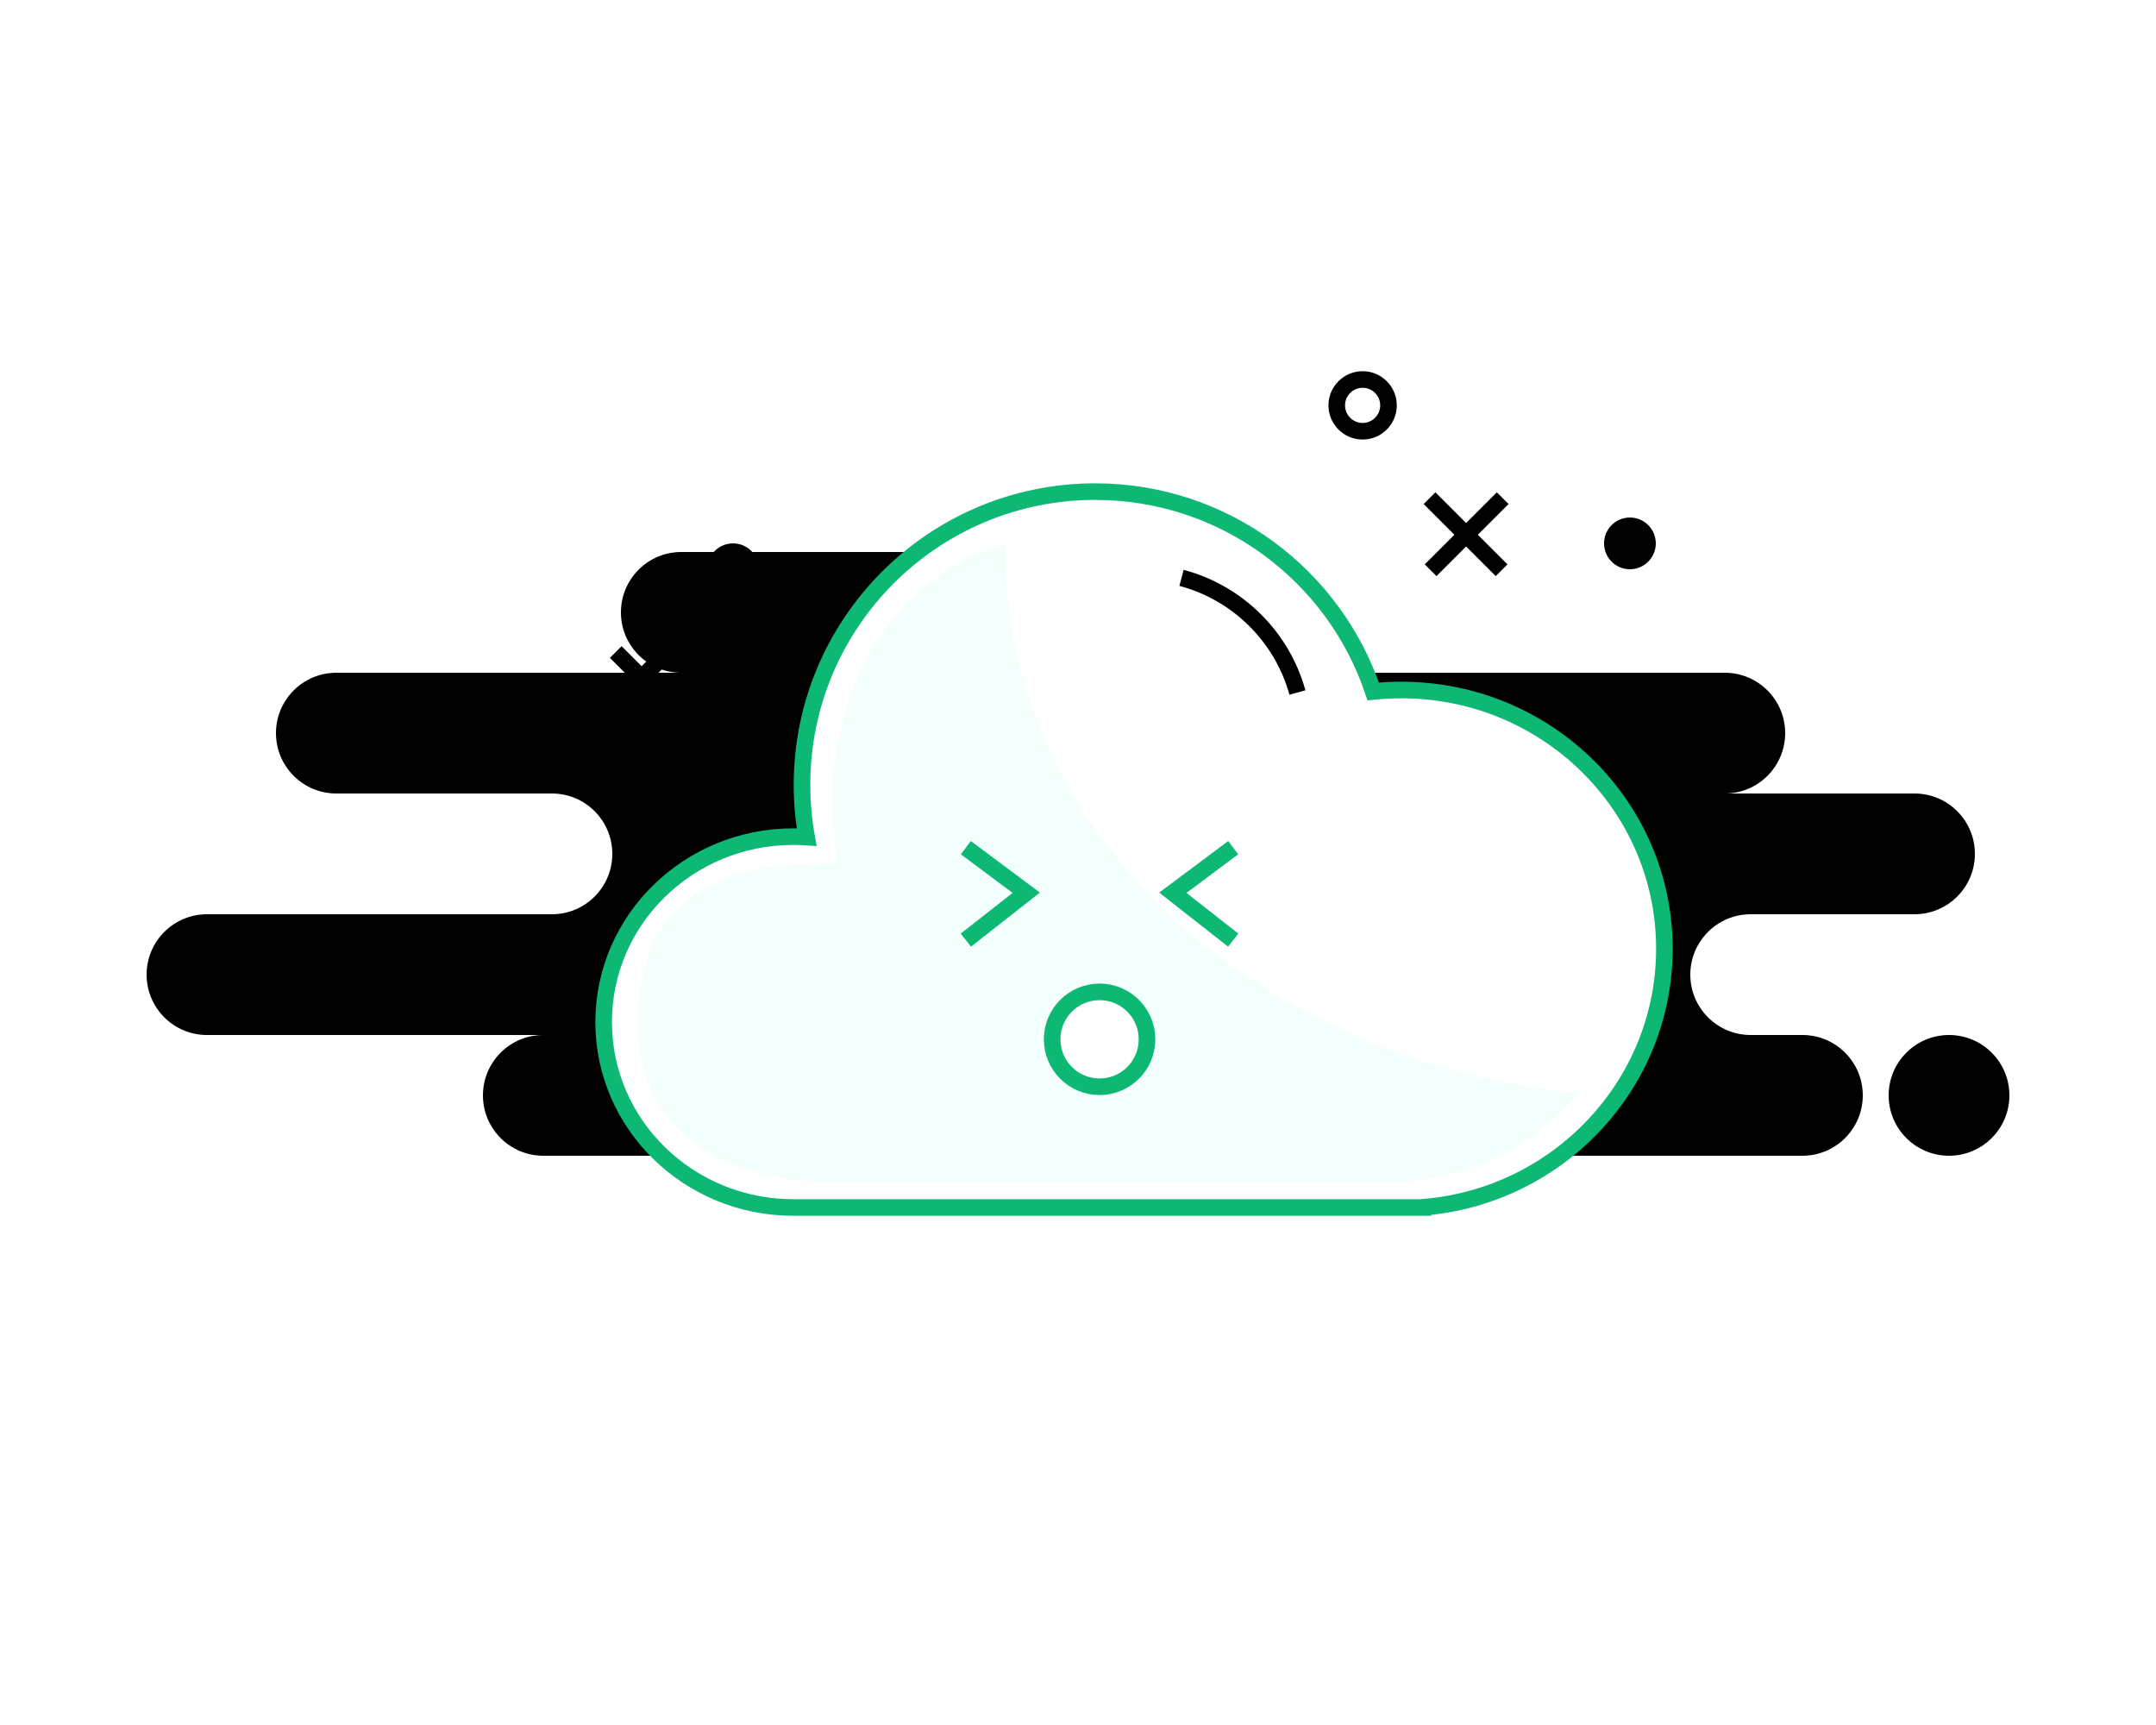 <svg width="130" height="104" viewBox="0 0 130 104" fill="none" xmlns="http://www.w3.org/2000/svg">
<rect width="130" height="104" fill="white"/>
<path fillRule="evenodd" clipRule="evenodd" d="M32.76 69.68H80.08C80.348 69.68 80.609 69.651 80.86 69.597C81.111 69.651 81.372 69.68 81.64 69.68H108.68C110.69 69.68 112.32 68.051 112.32 66.04C112.32 64.03 110.69 62.4 108.68 62.4H105.56C103.55 62.4 101.92 60.771 101.92 58.76C101.92 56.75 103.55 55.12 105.56 55.12H115.44C117.45 55.12 119.08 53.491 119.08 51.48C119.08 49.47 117.45 47.84 115.44 47.84H104C106.01 47.84 107.64 46.211 107.64 44.2C107.64 42.19 106.01 40.56 104 40.56H70.72C72.73 40.56 74.36 38.931 74.36 36.92C74.36 34.91 72.73 33.28 70.72 33.28H41.08C39.069 33.28 37.44 34.91 37.44 36.92C37.44 38.931 39.069 40.56 41.08 40.56H20.28C18.27 40.56 16.64 42.19 16.64 44.2C16.64 46.211 18.27 47.84 20.28 47.84H33.28C35.29 47.84 36.92 49.47 36.92 51.48C36.92 53.491 35.29 55.12 33.28 55.12H12.48C10.47 55.12 8.84 56.75 8.84 58.76C8.84 60.771 10.47 62.4 12.48 62.4H32.76C30.75 62.4 29.12 64.03 29.12 66.04C29.12 68.051 30.75 69.68 32.76 69.68ZM117.52 69.68C119.53 69.68 121.16 68.051 121.16 66.04C121.16 64.03 119.53 62.4 117.52 62.4C115.51 62.4 113.88 64.03 113.88 66.04C113.88 68.051 115.51 69.68 117.52 69.68Z" fill="url(#paint0_linear_1425_99275)"/>
<path fillRule="evenodd" clipRule="evenodd" d="M47.838 72.8C41.52 72.8 36.398 67.794 36.398 61.62C36.398 55.445 41.52 50.44 47.838 50.44C48.107 50.44 48.374 50.449 48.638 50.467C48.454 49.445 48.358 48.394 48.358 47.32C48.358 37.555 56.274 29.64 66.038 29.64C73.834 29.64 80.451 34.685 82.802 41.688C83.36 41.63 83.925 41.6 84.498 41.6C93.258 41.6 100.358 48.584 100.358 57.2C100.358 65.385 93.95 72.138 85.798 72.788V72.8H56.422H47.838ZM54.076 72.8H50.455Z" fill="white"/>
<path d="M54.076 72.8H50.455M47.838 72.8C41.52 72.8 36.398 67.794 36.398 61.62C36.398 55.445 41.52 50.44 47.838 50.44C48.107 50.44 48.374 50.449 48.638 50.467C48.454 49.445 48.358 48.394 48.358 47.32C48.358 37.555 56.274 29.64 66.038 29.64C73.834 29.64 80.451 34.685 82.802 41.688C83.36 41.63 83.925 41.6 84.498 41.6C93.258 41.6 100.358 48.584 100.358 57.2C100.358 65.385 93.95 72.138 85.798 72.788V72.8H56.422H47.838Z" stroke="#0DB774" strokeWidth="2.5" strokeLinecap="round"/>
<path fillRule="evenodd" clipRule="evenodd" d="M60.639 33.458C60.639 50.214 75.73 64.021 95.16 65.885C92.725 68.88 88.965 70.911 84.681 71.23V71.24H49.787C45.553 71.24 38.48 69.456 38.48 61.645C38.48 53.834 43.979 52.05 49.787 52.05C50.034 52.05 50.279 52.058 50.522 52.073C50.353 51.197 50.323 50.293 50.265 49.372C49.87 43.151 52.584 35.311 60.648 32.76C60.642 32.992 60.639 33.225 60.639 33.458ZM66.101 59.674C64.521 59.674 63.24 60.94 63.24 62.501C63.24 64.062 64.521 65.328 66.101 65.328C67.681 65.328 68.962 64.062 68.962 62.501C68.962 60.94 67.681 59.674 66.101 59.674Z" fill="#F3FFFD"/>
<path d="M66.301 65.52C67.881 65.52 69.161 64.239 69.161 62.66C69.161 61.08 67.881 59.8 66.301 59.8C64.722 59.8 63.441 61.08 63.441 62.66C63.441 64.239 64.722 65.52 66.301 65.52Z" stroke="#0DB774" strokeWidth="2.5"/>
<path d="M58.238 56.68L61.878 53.824L58.238 51.105" stroke="#0DB774" strokeWidth="2.5" strokeLinecap="round" strokeLinejoin="round"/>
<path d="M74.359 56.68L70.719 53.824L74.359 51.105" stroke="#0DB774" strokeWidth="2.5" strokeLinecap="round" strokeLinejoin="round"/>
<path d="M71.242 34.84C74.626 35.736 77.299 38.383 78.231 41.752" stroke="url(#paint1_linear_1425_99275)" strokeWidth="2.5" strokeLinecap="round"/>
<path d="M82.162 26C83.023 26 83.722 25.301 83.722 24.44C83.722 23.578 83.023 22.88 82.162 22.88C81.3 22.88 80.602 23.578 80.602 24.44C80.602 25.301 81.3 26 82.162 26Z" stroke="url(#paint2_linear_1425_99275)" strokeWidth="2"/>
<path d="M98.279 34.32C99.14 34.32 99.839 33.622 99.839 32.76C99.839 31.899 99.14 31.2 98.279 31.2C97.417 31.2 96.719 31.899 96.719 32.76C96.719 33.622 97.417 34.32 98.279 34.32Z" fill="url(#paint3_linear_1425_99275)"/>
<path d="M86.195 30.034L90.542 34.38M90.608 30.034L86.261 34.38L90.608 30.034Z" stroke="url(#paint4_linear_1425_99275)" strokeWidth="2.5" strokeLinecap="round" strokeLinejoin="round"/>
<path d="M37.129 39.31L40.249 42.43M40.249 39.31L37.129 42.43L40.249 39.31Z" stroke="url(#paint5_linear_1425_99275)" strokeWidth="2.5" strokeLinecap="round" strokeLinejoin="round"/>
<path d="M44.201 35.88C45.062 35.88 45.761 35.181 45.761 34.32C45.761 33.458 45.062 32.76 44.201 32.76C43.339 32.76 42.641 33.458 42.641 34.32C42.641 35.181 43.339 35.88 44.201 35.88Z" fill="url(#paint6_linear_1425_99275)"/>
<defs>
<linearGradient id="paint0_linear_1425_99275" x1="66.04" y1="69.687" x2="66.035" y2="33.272" gradientUnits="userSpaceOnUse">
<stop stopColor="#F0EEFF" stopOpacity="0"/>
<stop offset="0.5" stopColor="#E9E8FD" stopOpacity="0.5"/>
<stop offset="1" stopColor="#DDDCF9"/>
</linearGradient>
<linearGradient id="paint1_linear_1425_99275" x1="78.23" y1="38.296" x2="71.242" y2="38.296" gradientUnits="userSpaceOnUse">
<stop stopColor="#00FF7C"/>
<stop offset="1" stopColor="#00C4FF"/>
</linearGradient>
<linearGradient id="paint2_linear_1425_99275" x1="80.602" y1="24.44" x2="83.722" y2="24.44" gradientUnits="userSpaceOnUse">
<stop stopColor="#00FF7C"/>
<stop offset="1" stopColor="#00C4FF"/>
</linearGradient>
<linearGradient id="paint3_linear_1425_99275" x1="96.719" y1="32.76" x2="99.839" y2="32.76" gradientUnits="userSpaceOnUse">
<stop stopColor="#00FF7C"/>
<stop offset="1" stopColor="#00C4FF"/>
</linearGradient>
<linearGradient id="paint4_linear_1425_99275" x1="86.196" y1="32.207" x2="90.608" y2="32.207" gradientUnits="userSpaceOnUse">
<stop stopColor="#00FF7C"/>
<stop offset="1" stopColor="#00C4FF"/>
</linearGradient>
<linearGradient id="paint5_linear_1425_99275" x1="37.129" y1="40.87" x2="40.249" y2="40.87" gradientUnits="userSpaceOnUse">
<stop stopColor="#00FF7C"/>
<stop offset="1" stopColor="#00C4FF"/>
</linearGradient>
<linearGradient id="paint6_linear_1425_99275" x1="42.641" y1="34.32" x2="45.761" y2="34.32" gradientUnits="userSpaceOnUse">
<stop stopColor="#00FF7C"/>
<stop offset="1" stopColor="#00C4FF"/>
</linearGradient>
</defs>
</svg>
